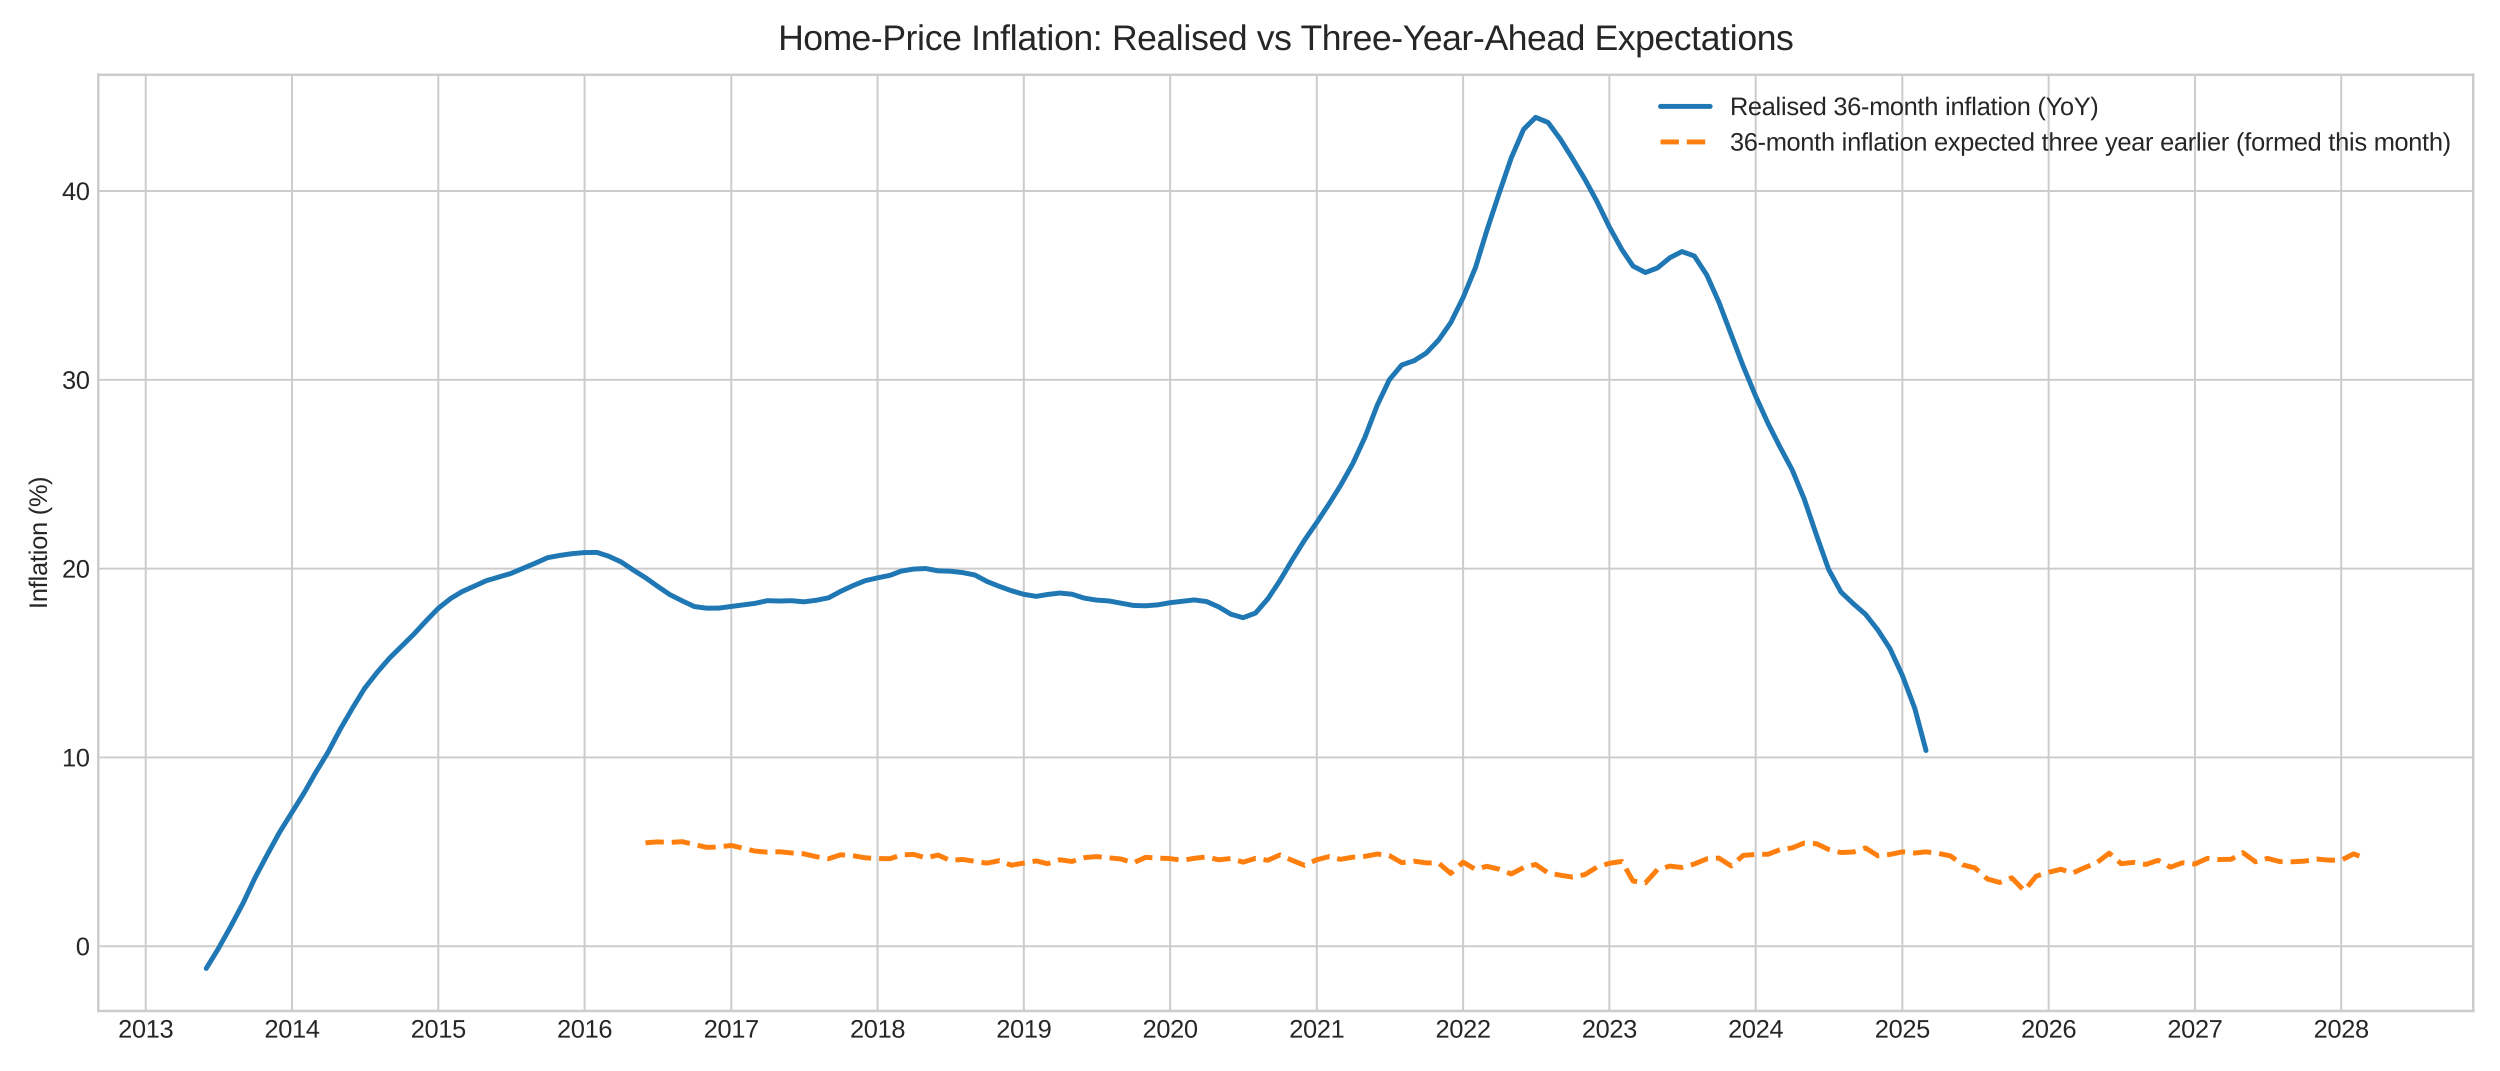 <?xml version="1.0" encoding="utf-8" standalone="no"?>
<!DOCTYPE svg PUBLIC "-//W3C//DTD SVG 1.1//EN"
  "http://www.w3.org/Graphics/SVG/1.1/DTD/svg11.dtd">
<svg xmlns:xlink="http://www.w3.org/1999/xlink" width="1008pt" height="432pt" viewBox="0 0 1008 432" xmlns="http://www.w3.org/2000/svg" version="1.1">
 <defs>
  <style type="text/css">*{stroke-linejoin: round; stroke-linecap: butt}</style>
 </defs>
 <g id="figure_1">
  <g id="patch_1">
   <path d="M 0 432 
L 1008 432 
L 1008 0 
L 0 0 
z
" style="fill: #ffffff"/>
  </g>
  <g id="axes_1">
   <g id="patch_2">
    <path d="M 39.63 407.62 
L 997.2 407.62 
L 997.2 30.16 
L 39.63 30.16 
z
" style="fill: #ffffff"/>
   </g>
   <g id="matplotlib.axis_1">
    <g id="xtick_1">
     <g id="line2d_1">
      <path d="M 58.755 407.62 
L 58.755 30.16 
" clip-path="url(#p946fe6049a)" style="fill: none; stroke: #cccccc; stroke-width: 0.8; stroke-linecap: round"/>
     </g>
     <g id="line2d_2"/>
     <g id="text_1">
      <!-- 2013 -->
      <g style="fill: #262626" transform="translate(47.633 418.367) scale(0.1 -0.1)">
       <defs>
        <path id="LiberationSans-32" d="M 322 0 
L 322 397 
Q 481 763 711 1042 
Q 941 1322 1194 1548 
Q 1447 1775 1695 1969 
Q 1944 2163 2144 2356 
Q 2344 2550 2467 2762 
Q 2591 2975 2591 3244 
Q 2591 3431 2534 3573 
Q 2478 3716 2372 3812 
Q 2266 3909 2117 3957 
Q 1969 4006 1788 4006 
Q 1619 4006 1470 3959 
Q 1322 3913 1206 3819 
Q 1091 3725 1017 3586 
Q 944 3447 922 3263 
L 347 3316 
Q 375 3553 478 3762 
Q 581 3972 762 4130 
Q 944 4288 1198 4378 
Q 1453 4469 1788 4469 
Q 2116 4469 2372 4391 
Q 2628 4313 2804 4159 
Q 2981 4006 3075 3781 
Q 3169 3556 3169 3263 
Q 3169 3041 3089 2841 
Q 3009 2641 2876 2459 
Q 2744 2278 2569 2109 
Q 2394 1941 2203 1780 
Q 2013 1619 1819 1461 
Q 1625 1303 1454 1143 
Q 1284 984 1150 820 
Q 1016 656 941 478 
L 3238 478 
L 3238 0 
L 322 0 
z
" transform="scale(0.016)"/>
        <path id="LiberationSans-30" d="M 3309 2203 
Q 3309 1569 3189 1136 
Q 3069 703 2861 436 
Q 2653 169 2372 53 
Q 2091 -63 1772 -63 
Q 1450 -63 1172 53 
Q 894 169 689 434 
Q 484 700 367 1133 
Q 250 1566 250 2203 
Q 250 2869 367 3305 
Q 484 3741 690 4000 
Q 897 4259 1178 4364 
Q 1459 4469 1791 4469 
Q 2106 4469 2382 4364 
Q 2659 4259 2865 4000 
Q 3072 3741 3190 3305 
Q 3309 2869 3309 2203 
z
M 2738 2203 
Q 2738 2728 2675 3076 
Q 2613 3425 2491 3633 
Q 2369 3841 2192 3927 
Q 2016 4013 1791 4013 
Q 1553 4013 1372 3925 
Q 1191 3838 1067 3630 
Q 944 3422 881 3073 
Q 819 2725 819 2203 
Q 819 1697 883 1350 
Q 947 1003 1070 792 
Q 1194 581 1372 489 
Q 1550 397 1778 397 
Q 2000 397 2178 489 
Q 2356 581 2479 792 
Q 2603 1003 2670 1350 
Q 2738 1697 2738 2203 
z
" transform="scale(0.016)"/>
        <path id="LiberationSans-31" d="M 488 0 
L 488 478 
L 1609 478 
L 1609 3866 
L 616 3156 
L 616 3688 
L 1656 4403 
L 2175 4403 
L 2175 478 
L 3247 478 
L 3247 0 
L 488 0 
z
" transform="scale(0.016)"/>
        <path id="LiberationSans-33" d="M 3278 1216 
Q 3278 913 3179 675 
Q 3081 438 2892 273 
Q 2703 109 2423 23 
Q 2144 -63 1784 -63 
Q 1375 -63 1095 39 
Q 816 141 634 308 
Q 453 475 362 689 
Q 272 903 244 1131 
L 825 1184 
Q 850 1009 917 865 
Q 984 722 1100 619 
Q 1216 516 1384 459 
Q 1553 403 1784 403 
Q 2209 403 2451 612 
Q 2694 822 2694 1234 
Q 2694 1478 2586 1626 
Q 2478 1775 2317 1858 
Q 2156 1941 1967 1969 
Q 1778 1997 1619 1997 
L 1300 1997 
L 1300 2484 
L 1606 2484 
Q 1766 2484 1937 2517 
Q 2109 2550 2251 2636 
Q 2394 2722 2486 2869 
Q 2578 3016 2578 3244 
Q 2578 3597 2370 3801 
Q 2163 4006 1753 4006 
Q 1381 4006 1151 3815 
Q 922 3625 884 3278 
L 319 3322 
Q 353 3613 478 3828 
Q 603 4044 795 4186 
Q 988 4328 1234 4398 
Q 1481 4469 1759 4469 
Q 2128 4469 2393 4376 
Q 2659 4284 2828 4126 
Q 2997 3969 3076 3756 
Q 3156 3544 3156 3303 
Q 3156 3109 3103 2940 
Q 3050 2772 2937 2637 
Q 2825 2503 2651 2406 
Q 2478 2309 2234 2259 
L 2234 2247 
Q 2500 2219 2697 2126 
Q 2894 2034 3022 1896 
Q 3150 1759 3214 1584 
Q 3278 1409 3278 1216 
z
" transform="scale(0.016)"/>
       </defs>
       <use xlink:href="#LiberationSans-32"/>
       <use xlink:href="#LiberationSans-30" transform="translate(55.615 0)"/>
       <use xlink:href="#LiberationSans-31" transform="translate(111.23 0)"/>
       <use xlink:href="#LiberationSans-33" transform="translate(166.846 0)"/>
      </g>
     </g>
    </g>
    <g id="xtick_2">
     <g id="line2d_3">
      <path d="M 117.737 407.62 
L 117.737 30.16 
" clip-path="url(#p946fe6049a)" style="fill: none; stroke: #cccccc; stroke-width: 0.8; stroke-linecap: round"/>
     </g>
     <g id="line2d_4"/>
     <g id="text_2">
      <!-- 2014 -->
      <g style="fill: #262626" transform="translate(106.616 418.367) scale(0.1 -0.1)">
       <defs>
        <path id="LiberationSans-34" d="M 2753 997 
L 2753 0 
L 2222 0 
L 2222 997 
L 147 997 
L 147 1434 
L 2163 4403 
L 2753 4403 
L 2753 1441 
L 3372 1441 
L 3372 997 
L 2753 997 
z
M 2222 3769 
Q 2216 3753 2191 3708 
Q 2166 3663 2134 3606 
Q 2103 3550 2070 3492 
Q 2038 3434 2013 3397 
L 884 1734 
Q 869 1709 839 1668 
Q 809 1628 778 1586 
Q 747 1544 715 1503 
Q 684 1463 666 1441 
L 2222 1441 
L 2222 3769 
z
" transform="scale(0.016)"/>
       </defs>
       <use xlink:href="#LiberationSans-32"/>
       <use xlink:href="#LiberationSans-30" transform="translate(55.615 0)"/>
       <use xlink:href="#LiberationSans-31" transform="translate(111.23 0)"/>
       <use xlink:href="#LiberationSans-34" transform="translate(166.846 0)"/>
      </g>
     </g>
    </g>
    <g id="xtick_3">
     <g id="line2d_5">
      <path d="M 176.72 407.62 
L 176.72 30.16 
" clip-path="url(#p946fe6049a)" style="fill: none; stroke: #cccccc; stroke-width: 0.8; stroke-linecap: round"/>
     </g>
     <g id="line2d_6"/>
     <g id="text_3">
      <!-- 2015 -->
      <g style="fill: #262626" transform="translate(165.598 418.367) scale(0.1 -0.1)">
       <defs>
        <path id="LiberationSans-35" d="M 3291 1434 
Q 3291 1103 3191 828 
Q 3091 553 2894 354 
Q 2697 156 2405 46 
Q 2113 -63 1728 -63 
Q 1381 -63 1123 18 
Q 866 100 687 242 
Q 509 384 404 575 
Q 300 766 256 984 
L 825 1050 
Q 859 925 921 808 
Q 984 691 1092 598 
Q 1200 506 1358 451 
Q 1516 397 1741 397 
Q 1959 397 2137 464 
Q 2316 531 2442 662 
Q 2569 794 2637 984 
Q 2706 1175 2706 1422 
Q 2706 1625 2640 1795 
Q 2575 1966 2453 2089 
Q 2331 2213 2154 2281 
Q 1978 2350 1753 2350 
Q 1613 2350 1494 2325 
Q 1375 2300 1273 2256 
Q 1172 2213 1089 2155 
Q 1006 2097 934 2034 
L 384 2034 
L 531 4403 
L 3034 4403 
L 3034 3925 
L 1044 3925 
L 959 2528 
Q 1109 2644 1334 2726 
Q 1559 2809 1869 2809 
Q 2197 2809 2459 2709 
Q 2722 2609 2906 2426 
Q 3091 2244 3191 1991 
Q 3291 1738 3291 1434 
z
" transform="scale(0.016)"/>
       </defs>
       <use xlink:href="#LiberationSans-32"/>
       <use xlink:href="#LiberationSans-30" transform="translate(55.615 0)"/>
       <use xlink:href="#LiberationSans-31" transform="translate(111.23 0)"/>
       <use xlink:href="#LiberationSans-35" transform="translate(166.846 0)"/>
      </g>
     </g>
    </g>
    <g id="xtick_4">
     <g id="line2d_7">
      <path d="M 235.703 407.62 
L 235.703 30.16 
" clip-path="url(#p946fe6049a)" style="fill: none; stroke: #cccccc; stroke-width: 0.8; stroke-linecap: round"/>
     </g>
     <g id="line2d_8"/>
     <g id="text_4">
      <!-- 2016 -->
      <g style="fill: #262626" transform="translate(224.581 418.367) scale(0.1 -0.1)">
       <defs>
        <path id="LiberationSans-36" d="M 3278 1441 
Q 3278 1109 3186 832 
Q 3094 556 2914 357 
Q 2734 159 2468 48 
Q 2203 -63 1856 -63 
Q 1472 -63 1184 84 
Q 897 231 706 507 
Q 516 784 420 1186 
Q 325 1588 325 2100 
Q 325 2688 433 3131 
Q 541 3575 744 3872 
Q 947 4169 1239 4319 
Q 1531 4469 1900 4469 
Q 2125 4469 2322 4422 
Q 2519 4375 2680 4270 
Q 2841 4166 2962 3994 
Q 3084 3822 3156 3572 
L 2619 3475 
Q 2531 3759 2339 3886 
Q 2147 4013 1894 4013 
Q 1663 4013 1475 3903 
Q 1288 3794 1156 3576 
Q 1025 3359 954 3031 
Q 884 2703 884 2266 
Q 1038 2550 1316 2698 
Q 1594 2847 1953 2847 
Q 2253 2847 2497 2750 
Q 2741 2653 2914 2470 
Q 3088 2288 3183 2027 
Q 3278 1766 3278 1441 
z
M 2706 1416 
Q 2706 1644 2650 1828 
Q 2594 2013 2481 2142 
Q 2369 2272 2203 2342 
Q 2038 2413 1819 2413 
Q 1666 2413 1509 2367 
Q 1353 2322 1226 2220 
Q 1100 2119 1020 1953 
Q 941 1788 941 1550 
Q 941 1306 1003 1095 
Q 1066 884 1183 728 
Q 1300 572 1465 481 
Q 1631 391 1838 391 
Q 2041 391 2202 461 
Q 2363 531 2475 664 
Q 2588 797 2647 987 
Q 2706 1178 2706 1416 
z
" transform="scale(0.016)"/>
       </defs>
       <use xlink:href="#LiberationSans-32"/>
       <use xlink:href="#LiberationSans-30" transform="translate(55.615 0)"/>
       <use xlink:href="#LiberationSans-31" transform="translate(111.23 0)"/>
       <use xlink:href="#LiberationSans-36" transform="translate(166.846 0)"/>
      </g>
     </g>
    </g>
    <g id="xtick_5">
     <g id="line2d_9">
      <path d="M 294.847 407.62 
L 294.847 30.16 
" clip-path="url(#p946fe6049a)" style="fill: none; stroke: #cccccc; stroke-width: 0.8; stroke-linecap: round"/>
     </g>
     <g id="line2d_10"/>
     <g id="text_5">
      <!-- 2017 -->
      <g style="fill: #262626" transform="translate(283.725 418.367) scale(0.1 -0.1)">
       <defs>
        <path id="LiberationSans-37" d="M 3238 3947 
Q 2906 3441 2628 2973 
Q 2350 2506 2150 2032 
Q 1950 1559 1839 1061 
Q 1728 563 1728 0 
L 1141 0 
Q 1141 528 1266 1036 
Q 1391 1544 1603 2033 
Q 1816 2522 2097 2994 
Q 2378 3466 2694 3925 
L 328 3925 
L 328 4403 
L 3238 4403 
L 3238 3947 
z
" transform="scale(0.016)"/>
       </defs>
       <use xlink:href="#LiberationSans-32"/>
       <use xlink:href="#LiberationSans-30" transform="translate(55.615 0)"/>
       <use xlink:href="#LiberationSans-31" transform="translate(111.23 0)"/>
       <use xlink:href="#LiberationSans-37" transform="translate(166.846 0)"/>
      </g>
     </g>
    </g>
    <g id="xtick_6">
     <g id="line2d_11">
      <path d="M 353.829 407.62 
L 353.829 30.16 
" clip-path="url(#p946fe6049a)" style="fill: none; stroke: #cccccc; stroke-width: 0.8; stroke-linecap: round"/>
     </g>
     <g id="line2d_12"/>
     <g id="text_6">
      <!-- 2018 -->
      <g style="fill: #262626" transform="translate(342.707 418.367) scale(0.1 -0.1)">
       <defs>
        <path id="LiberationSans-38" d="M 3281 1228 
Q 3281 947 3192 711 
Q 3103 475 2920 303 
Q 2738 131 2453 34 
Q 2169 -63 1781 -63 
Q 1394 -63 1111 34 
Q 828 131 642 301 
Q 456 472 367 708 
Q 278 944 278 1222 
Q 278 1463 351 1650 
Q 425 1838 548 1973 
Q 672 2109 830 2192 
Q 988 2275 1156 2303 
L 1156 2316 
Q 972 2359 826 2456 
Q 681 2553 582 2689 
Q 484 2825 432 2990 
Q 381 3156 381 3341 
Q 381 3572 470 3776 
Q 559 3981 734 4136 
Q 909 4291 1168 4380 
Q 1428 4469 1769 4469 
Q 2128 4469 2392 4378 
Q 2656 4288 2829 4133 
Q 3003 3978 3087 3772 
Q 3172 3566 3172 3334 
Q 3172 3153 3120 2987 
Q 3069 2822 2970 2686 
Q 2872 2550 2726 2454 
Q 2581 2359 2391 2322 
L 2391 2309 
Q 2581 2278 2743 2195 
Q 2906 2113 3025 1977 
Q 3144 1841 3212 1653 
Q 3281 1466 3281 1228 
z
M 2588 3303 
Q 2588 3469 2545 3606 
Q 2503 3744 2406 3842 
Q 2309 3941 2153 3995 
Q 1997 4050 1769 4050 
Q 1547 4050 1394 3995 
Q 1241 3941 1142 3842 
Q 1044 3744 1000 3606 
Q 956 3469 956 3303 
Q 956 3172 990 3034 
Q 1025 2897 1115 2784 
Q 1206 2672 1365 2600 
Q 1525 2528 1775 2528 
Q 2041 2528 2202 2600 
Q 2363 2672 2448 2784 
Q 2534 2897 2561 3034 
Q 2588 3172 2588 3303 
z
M 2697 1281 
Q 2697 1441 2653 1589 
Q 2609 1738 2503 1852 
Q 2397 1966 2217 2036 
Q 2038 2106 1769 2106 
Q 1522 2106 1348 2036 
Q 1175 1966 1067 1850 
Q 959 1734 909 1582 
Q 859 1431 859 1269 
Q 859 1066 909 898 
Q 959 731 1068 611 
Q 1178 491 1356 425 
Q 1534 359 1788 359 
Q 2044 359 2219 425 
Q 2394 491 2500 611 
Q 2606 731 2651 901 
Q 2697 1072 2697 1281 
z
" transform="scale(0.016)"/>
       </defs>
       <use xlink:href="#LiberationSans-32"/>
       <use xlink:href="#LiberationSans-30" transform="translate(55.615 0)"/>
       <use xlink:href="#LiberationSans-31" transform="translate(111.23 0)"/>
       <use xlink:href="#LiberationSans-38" transform="translate(166.846 0)"/>
      </g>
     </g>
    </g>
    <g id="xtick_7">
     <g id="line2d_13">
      <path d="M 412.812 407.62 
L 412.812 30.16 
" clip-path="url(#p946fe6049a)" style="fill: none; stroke: #cccccc; stroke-width: 0.8; stroke-linecap: round"/>
     </g>
     <g id="line2d_14"/>
     <g id="text_7">
      <!-- 2019 -->
      <g style="fill: #262626" transform="translate(401.69 418.367) scale(0.1 -0.1)">
       <defs>
        <path id="LiberationSans-39" d="M 3256 2291 
Q 3256 1703 3145 1261 
Q 3034 819 2828 525 
Q 2622 231 2326 84 
Q 2031 -63 1663 -63 
Q 1409 -63 1206 -11 
Q 1003 41 843 150 
Q 684 259 571 434 
Q 459 609 391 856 
L 928 941 
Q 1016 656 1202 523 
Q 1388 391 1672 391 
Q 1900 391 2089 498 
Q 2278 606 2411 822 
Q 2544 1038 2619 1363 
Q 2694 1688 2700 2125 
Q 2634 1978 2520 1862 
Q 2406 1747 2261 1667 
Q 2116 1588 1947 1545 
Q 1778 1503 1606 1503 
Q 1306 1503 1064 1611 
Q 822 1719 653 1912 
Q 484 2106 392 2379 
Q 300 2653 300 2988 
Q 300 3328 398 3603 
Q 497 3878 684 4070 
Q 872 4263 1145 4366 
Q 1419 4469 1766 4469 
Q 2500 4469 2878 3925 
Q 3256 3381 3256 2291 
z
M 2644 2834 
Q 2644 3078 2586 3293 
Q 2528 3509 2414 3668 
Q 2300 3828 2133 3920 
Q 1966 4013 1747 4013 
Q 1544 4013 1381 3941 
Q 1219 3869 1106 3736 
Q 994 3603 933 3412 
Q 872 3222 872 2988 
Q 872 2766 926 2575 
Q 981 2384 1090 2245 
Q 1200 2106 1362 2026 
Q 1525 1947 1741 1947 
Q 1897 1947 2058 2000 
Q 2219 2053 2348 2162 
Q 2478 2272 2561 2439 
Q 2644 2606 2644 2834 
z
" transform="scale(0.016)"/>
       </defs>
       <use xlink:href="#LiberationSans-32"/>
       <use xlink:href="#LiberationSans-30" transform="translate(55.615 0)"/>
       <use xlink:href="#LiberationSans-31" transform="translate(111.23 0)"/>
       <use xlink:href="#LiberationSans-39" transform="translate(166.846 0)"/>
      </g>
     </g>
    </g>
    <g id="xtick_8">
     <g id="line2d_15">
      <path d="M 471.795 407.62 
L 471.795 30.16 
" clip-path="url(#p946fe6049a)" style="fill: none; stroke: #cccccc; stroke-width: 0.8; stroke-linecap: round"/>
     </g>
     <g id="line2d_16"/>
     <g id="text_8">
      <!-- 2020 -->
      <g style="fill: #262626" transform="translate(460.673 418.367) scale(0.1 -0.1)">
       <use xlink:href="#LiberationSans-32"/>
       <use xlink:href="#LiberationSans-30" transform="translate(55.615 0)"/>
       <use xlink:href="#LiberationSans-32" transform="translate(111.23 0)"/>
       <use xlink:href="#LiberationSans-30" transform="translate(166.846 0)"/>
      </g>
     </g>
    </g>
    <g id="xtick_9">
     <g id="line2d_17">
      <path d="M 530.939 407.62 
L 530.939 30.16 
" clip-path="url(#p946fe6049a)" style="fill: none; stroke: #cccccc; stroke-width: 0.8; stroke-linecap: round"/>
     </g>
     <g id="line2d_18"/>
     <g id="text_9">
      <!-- 2021 -->
      <g style="fill: #262626" transform="translate(519.817 418.367) scale(0.1 -0.1)">
       <use xlink:href="#LiberationSans-32"/>
       <use xlink:href="#LiberationSans-30" transform="translate(55.615 0)"/>
       <use xlink:href="#LiberationSans-32" transform="translate(111.23 0)"/>
       <use xlink:href="#LiberationSans-31" transform="translate(166.846 0)"/>
      </g>
     </g>
    </g>
    <g id="xtick_10">
     <g id="line2d_19">
      <path d="M 589.921 407.62 
L 589.921 30.16 
" clip-path="url(#p946fe6049a)" style="fill: none; stroke: #cccccc; stroke-width: 0.8; stroke-linecap: round"/>
     </g>
     <g id="line2d_20"/>
     <g id="text_10">
      <!-- 2022 -->
      <g style="fill: #262626" transform="translate(578.799 418.367) scale(0.1 -0.1)">
       <use xlink:href="#LiberationSans-32"/>
       <use xlink:href="#LiberationSans-30" transform="translate(55.615 0)"/>
       <use xlink:href="#LiberationSans-32" transform="translate(111.23 0)"/>
       <use xlink:href="#LiberationSans-32" transform="translate(166.846 0)"/>
      </g>
     </g>
    </g>
    <g id="xtick_11">
     <g id="line2d_21">
      <path d="M 648.904 407.62 
L 648.904 30.16 
" clip-path="url(#p946fe6049a)" style="fill: none; stroke: #cccccc; stroke-width: 0.8; stroke-linecap: round"/>
     </g>
     <g id="line2d_22"/>
     <g id="text_11">
      <!-- 2023 -->
      <g style="fill: #262626" transform="translate(637.782 418.367) scale(0.1 -0.1)">
       <use xlink:href="#LiberationSans-32"/>
       <use xlink:href="#LiberationSans-30" transform="translate(55.615 0)"/>
       <use xlink:href="#LiberationSans-32" transform="translate(111.23 0)"/>
       <use xlink:href="#LiberationSans-33" transform="translate(166.846 0)"/>
      </g>
     </g>
    </g>
    <g id="xtick_12">
     <g id="line2d_23">
      <path d="M 707.886 407.62 
L 707.886 30.16 
" clip-path="url(#p946fe6049a)" style="fill: none; stroke: #cccccc; stroke-width: 0.8; stroke-linecap: round"/>
     </g>
     <g id="line2d_24"/>
     <g id="text_12">
      <!-- 2024 -->
      <g style="fill: #262626" transform="translate(696.765 418.367) scale(0.1 -0.1)">
       <use xlink:href="#LiberationSans-32"/>
       <use xlink:href="#LiberationSans-30" transform="translate(55.615 0)"/>
       <use xlink:href="#LiberationSans-32" transform="translate(111.23 0)"/>
       <use xlink:href="#LiberationSans-34" transform="translate(166.846 0)"/>
      </g>
     </g>
    </g>
    <g id="xtick_13">
     <g id="line2d_25">
      <path d="M 767.031 407.62 
L 767.031 30.16 
" clip-path="url(#p946fe6049a)" style="fill: none; stroke: #cccccc; stroke-width: 0.8; stroke-linecap: round"/>
     </g>
     <g id="line2d_26"/>
     <g id="text_13">
      <!-- 2025 -->
      <g style="fill: #262626" transform="translate(755.909 418.367) scale(0.1 -0.1)">
       <use xlink:href="#LiberationSans-32"/>
       <use xlink:href="#LiberationSans-30" transform="translate(55.615 0)"/>
       <use xlink:href="#LiberationSans-32" transform="translate(111.23 0)"/>
       <use xlink:href="#LiberationSans-35" transform="translate(166.846 0)"/>
      </g>
     </g>
    </g>
    <g id="xtick_14">
     <g id="line2d_27">
      <path d="M 826.013 407.62 
L 826.013 30.16 
" clip-path="url(#p946fe6049a)" style="fill: none; stroke: #cccccc; stroke-width: 0.8; stroke-linecap: round"/>
     </g>
     <g id="line2d_28"/>
     <g id="text_14">
      <!-- 2026 -->
      <g style="fill: #262626" transform="translate(814.891 418.367) scale(0.1 -0.1)">
       <use xlink:href="#LiberationSans-32"/>
       <use xlink:href="#LiberationSans-30" transform="translate(55.615 0)"/>
       <use xlink:href="#LiberationSans-32" transform="translate(111.23 0)"/>
       <use xlink:href="#LiberationSans-36" transform="translate(166.846 0)"/>
      </g>
     </g>
    </g>
    <g id="xtick_15">
     <g id="line2d_29">
      <path d="M 884.996 407.62 
L 884.996 30.16 
" clip-path="url(#p946fe6049a)" style="fill: none; stroke: #cccccc; stroke-width: 0.8; stroke-linecap: round"/>
     </g>
     <g id="line2d_30"/>
     <g id="text_15">
      <!-- 2027 -->
      <g style="fill: #262626" transform="translate(873.874 418.367) scale(0.1 -0.1)">
       <use xlink:href="#LiberationSans-32"/>
       <use xlink:href="#LiberationSans-30" transform="translate(55.615 0)"/>
       <use xlink:href="#LiberationSans-32" transform="translate(111.23 0)"/>
       <use xlink:href="#LiberationSans-37" transform="translate(166.846 0)"/>
      </g>
     </g>
    </g>
    <g id="xtick_16">
     <g id="line2d_31">
      <path d="M 943.978 407.62 
L 943.978 30.16 
" clip-path="url(#p946fe6049a)" style="fill: none; stroke: #cccccc; stroke-width: 0.8; stroke-linecap: round"/>
     </g>
     <g id="line2d_32"/>
     <g id="text_16">
      <!-- 2028 -->
      <g style="fill: #262626" transform="translate(932.856 418.367) scale(0.1 -0.1)">
       <use xlink:href="#LiberationSans-32"/>
       <use xlink:href="#LiberationSans-30" transform="translate(55.615 0)"/>
       <use xlink:href="#LiberationSans-32" transform="translate(111.23 0)"/>
       <use xlink:href="#LiberationSans-38" transform="translate(166.846 0)"/>
      </g>
     </g>
    </g>
   </g>
   <g id="matplotlib.axis_2">
    <g id="ytick_1">
     <g id="line2d_33">
      <path d="M 39.63 381.521 
L 997.2 381.521 
" clip-path="url(#p946fe6049a)" style="fill: none; stroke: #cccccc; stroke-width: 0.8; stroke-linecap: round"/>
     </g>
     <g id="line2d_34"/>
     <g id="text_17">
      <!-- 0 -->
      <g style="fill: #262626" transform="translate(30.569 385.145) scale(0.1 -0.1)">
       <use xlink:href="#LiberationSans-30"/>
      </g>
     </g>
    </g>
    <g id="ytick_2">
     <g id="line2d_35">
      <path d="M 39.63 305.396 
L 997.2 305.396 
" clip-path="url(#p946fe6049a)" style="fill: none; stroke: #cccccc; stroke-width: 0.8; stroke-linecap: round"/>
     </g>
     <g id="line2d_36"/>
     <g id="text_18">
      <!-- 10 -->
      <g style="fill: #262626" transform="translate(25.008 309.02) scale(0.1 -0.1)">
       <use xlink:href="#LiberationSans-31"/>
       <use xlink:href="#LiberationSans-30" transform="translate(55.615 0)"/>
      </g>
     </g>
    </g>
    <g id="ytick_3">
     <g id="line2d_37">
      <path d="M 39.63 229.271 
L 997.2 229.271 
" clip-path="url(#p946fe6049a)" style="fill: none; stroke: #cccccc; stroke-width: 0.8; stroke-linecap: round"/>
     </g>
     <g id="line2d_38"/>
     <g id="text_19">
      <!-- 20 -->
      <g style="fill: #262626" transform="translate(25.008 232.895) scale(0.1 -0.1)">
       <use xlink:href="#LiberationSans-32"/>
       <use xlink:href="#LiberationSans-30" transform="translate(55.615 0)"/>
      </g>
     </g>
    </g>
    <g id="ytick_4">
     <g id="line2d_39">
      <path d="M 39.63 153.146 
L 997.2 153.146 
" clip-path="url(#p946fe6049a)" style="fill: none; stroke: #cccccc; stroke-width: 0.8; stroke-linecap: round"/>
     </g>
     <g id="line2d_40"/>
     <g id="text_20">
      <!-- 30 -->
      <g style="fill: #262626" transform="translate(25.008 156.77) scale(0.1 -0.1)">
       <use xlink:href="#LiberationSans-33"/>
       <use xlink:href="#LiberationSans-30" transform="translate(55.615 0)"/>
      </g>
     </g>
    </g>
    <g id="ytick_5">
     <g id="line2d_41">
      <path d="M 39.63 77.021 
L 997.2 77.021 
" clip-path="url(#p946fe6049a)" style="fill: none; stroke: #cccccc; stroke-width: 0.8; stroke-linecap: round"/>
     </g>
     <g id="line2d_42"/>
     <g id="text_21">
      <!-- 40 -->
      <g style="fill: #262626" transform="translate(25.008 80.645) scale(0.1 -0.1)">
       <use xlink:href="#LiberationSans-34"/>
       <use xlink:href="#LiberationSans-30" transform="translate(55.615 0)"/>
      </g>
     </g>
    </g>
    <g id="text_22">
     <!-- Inflation (%) -->
     <g style="fill: #262626" transform="translate(18.933 245.566) rotate(-90) scale(0.1 -0.1)">
      <defs>
       <path id="LiberationSans-49" d="M 591 0 
L 591 4403 
L 1188 4403 
L 1188 0 
L 591 0 
z
" transform="scale(0.016)"/>
       <path id="LiberationSans-6e" d="M 2578 0 
L 2578 2144 
Q 2578 2391 2542 2556 
Q 2506 2722 2425 2823 
Q 2344 2925 2211 2967 
Q 2078 3009 1881 3009 
Q 1681 3009 1520 2939 
Q 1359 2869 1245 2736 
Q 1131 2603 1068 2408 
Q 1006 2213 1006 1959 
L 1006 0 
L 444 0 
L 444 2659 
Q 444 2766 442 2883 
Q 441 3000 437 3104 
Q 434 3209 431 3284 
Q 428 3359 425 3381 
L 956 3381 
Q 959 3366 962 3297 
Q 966 3228 970 3139 
Q 975 3050 978 2958 
Q 981 2866 981 2803 
L 991 2803 
Q 1072 2950 1169 3069 
Q 1266 3188 1394 3270 
Q 1522 3353 1687 3398 
Q 1853 3444 2072 3444 
Q 2353 3444 2556 3375 
Q 2759 3306 2890 3162 
Q 3022 3019 3083 2792 
Q 3144 2566 3144 2253 
L 3144 0 
L 2578 0 
z
" transform="scale(0.016)"/>
       <path id="LiberationSans-66" d="M 1128 2972 
L 1128 0 
L 566 0 
L 566 2972 
L 91 2972 
L 91 3381 
L 566 3381 
L 566 3763 
Q 566 3947 600 4105 
Q 634 4263 726 4380 
Q 819 4497 978 4564 
Q 1138 4631 1391 4631 
Q 1491 4631 1598 4622 
Q 1706 4613 1788 4594 
L 1788 4166 
Q 1734 4175 1664 4183 
Q 1594 4191 1538 4191 
Q 1413 4191 1333 4156 
Q 1253 4122 1208 4058 
Q 1163 3994 1145 3900 
Q 1128 3806 1128 3684 
L 1128 3381 
L 1788 3381 
L 1788 2972 
L 1128 2972 
z
" transform="scale(0.016)"/>
       <path id="LiberationSans-6c" d="M 431 0 
L 431 4638 
L 994 4638 
L 994 0 
L 431 0 
z
" transform="scale(0.016)"/>
       <path id="LiberationSans-61" d="M 1294 -63 
Q 784 -63 528 206 
Q 272 475 272 944 
Q 272 1278 398 1492 
Q 525 1706 729 1828 
Q 934 1950 1196 1997 
Q 1459 2044 1731 2050 
L 2491 2063 
L 2491 2247 
Q 2491 2456 2447 2603 
Q 2403 2750 2312 2840 
Q 2222 2931 2086 2973 
Q 1950 3016 1766 3016 
Q 1603 3016 1472 2992 
Q 1341 2969 1244 2908 
Q 1147 2847 1087 2742 
Q 1028 2638 1009 2478 
L 422 2531 
Q 453 2731 540 2898 
Q 628 3066 789 3187 
Q 950 3309 1192 3376 
Q 1434 3444 1778 3444 
Q 2416 3444 2737 3151 
Q 3059 2859 3059 2306 
L 3059 850 
Q 3059 600 3125 473 
Q 3191 347 3375 347 
Q 3422 347 3469 353 
Q 3516 359 3559 369 
L 3559 19 
Q 3453 -6 3348 -18 
Q 3244 -31 3125 -31 
Q 2966 -31 2852 11 
Q 2738 53 2666 139 
Q 2594 225 2556 351 
Q 2519 478 2509 647 
L 2491 647 
Q 2400 484 2292 353 
Q 2184 222 2040 130 
Q 1897 38 1714 -12 
Q 1531 -63 1294 -63 
z
M 1422 359 
Q 1691 359 1892 457 
Q 2094 556 2226 709 
Q 2359 863 2425 1044 
Q 2491 1225 2491 1391 
L 2491 1669 
L 1875 1656 
Q 1669 1653 1483 1626 
Q 1297 1600 1156 1522 
Q 1016 1444 933 1303 
Q 850 1163 850 934 
Q 850 659 998 509 
Q 1147 359 1422 359 
z
" transform="scale(0.016)"/>
       <path id="LiberationSans-74" d="M 1731 25 
Q 1603 -9 1470 -29 
Q 1338 -50 1163 -50 
Q 488 -50 488 716 
L 488 2972 
L 97 2972 
L 97 3381 
L 509 3381 
L 675 4138 
L 1050 4138 
L 1050 3381 
L 1675 3381 
L 1675 2972 
L 1050 2972 
L 1050 838 
Q 1050 594 1129 495 
Q 1209 397 1406 397 
Q 1488 397 1564 409 
Q 1641 422 1731 441 
L 1731 25 
z
" transform="scale(0.016)"/>
       <path id="LiberationSans-69" d="M 428 4100 
L 428 4638 
L 991 4638 
L 991 4100 
L 428 4100 
z
M 428 0 
L 428 3381 
L 991 3381 
L 991 0 
L 428 0 
z
" transform="scale(0.016)"/>
       <path id="LiberationSans-6f" d="M 3291 1694 
Q 3291 806 2900 371 
Q 2509 -63 1766 -63 
Q 1413 -63 1134 43 
Q 856 150 664 369 
Q 472 588 370 917 
Q 269 1247 269 1694 
Q 269 3444 1784 3444 
Q 2178 3444 2464 3334 
Q 2750 3225 2933 3006 
Q 3116 2788 3203 2459 
Q 3291 2131 3291 1694 
z
M 2700 1694 
Q 2700 2088 2639 2344 
Q 2578 2600 2461 2753 
Q 2344 2906 2175 2967 
Q 2006 3028 1794 3028 
Q 1578 3028 1404 2964 
Q 1231 2900 1109 2745 
Q 988 2591 923 2334 
Q 859 2078 859 1694 
Q 859 1300 928 1042 
Q 997 784 1117 631 
Q 1238 478 1402 415 
Q 1566 353 1759 353 
Q 1975 353 2150 414 
Q 2325 475 2447 628 
Q 2569 781 2634 1040 
Q 2700 1300 2700 1694 
z
" transform="scale(0.016)"/>
       <path id="LiberationSans-20" transform="scale(0.016)"/>
       <path id="LiberationSans-28" d="M 397 1663 
Q 397 2097 462 2494 
Q 528 2891 668 3256 
Q 809 3622 1028 3965 
Q 1247 4309 1550 4638 
L 2094 4638 
Q 1800 4309 1586 3964 
Q 1372 3619 1234 3251 
Q 1097 2884 1030 2487 
Q 963 2091 963 1656 
Q 963 1222 1030 825 
Q 1097 428 1234 59 
Q 1372 -309 1586 -653 
Q 1800 -997 2094 -1325 
L 1550 -1325 
Q 1247 -997 1028 -653 
Q 809 -309 668 56 
Q 528 422 462 817 
Q 397 1213 397 1650 
L 397 1663 
z
" transform="scale(0.016)"/>
       <path id="LiberationSans-25" d="M 5463 1356 
Q 5463 966 5383 698 
Q 5303 431 5167 267 
Q 5031 103 4850 32 
Q 4669 -38 4463 -38 
Q 4256 -38 4076 32 
Q 3897 103 3764 265 
Q 3631 428 3554 695 
Q 3478 963 3478 1356 
Q 3478 1772 3553 2044 
Q 3628 2316 3762 2477 
Q 3897 2638 4080 2702 
Q 4263 2766 4475 2766 
Q 4681 2766 4861 2702 
Q 5041 2638 5173 2477 
Q 5306 2316 5384 2044 
Q 5463 1772 5463 1356 
z
M 1647 0 
L 1163 0 
L 4044 4403 
L 4534 4403 
L 1647 0 
z
M 1231 4441 
Q 1431 4441 1609 4377 
Q 1788 4313 1922 4153 
Q 2056 3994 2132 3725 
Q 2209 3456 2209 3047 
Q 2209 2653 2131 2384 
Q 2053 2116 1920 1948 
Q 1788 1781 1606 1709 
Q 1425 1638 1219 1638 
Q 1009 1638 828 1709 
Q 647 1781 514 1947 
Q 381 2113 304 2381 
Q 228 2650 228 3047 
Q 228 3456 304 3725 
Q 381 3994 515 4153 
Q 650 4313 834 4377 
Q 1019 4441 1231 4441 
z
M 5000 1356 
Q 5000 1666 4965 1870 
Q 4931 2075 4864 2197 
Q 4797 2319 4698 2369 
Q 4600 2419 4475 2419 
Q 4344 2419 4244 2367 
Q 4144 2316 4075 2194 
Q 4006 2072 3972 1867 
Q 3938 1663 3938 1356 
Q 3938 1059 3973 859 
Q 4009 659 4076 536 
Q 4144 413 4242 359 
Q 4341 306 4469 306 
Q 4591 306 4689 359 
Q 4788 413 4856 536 
Q 4925 659 4962 859 
Q 5000 1059 5000 1356 
z
M 1750 3047 
Q 1750 3353 1715 3556 
Q 1681 3759 1615 3881 
Q 1550 4003 1453 4053 
Q 1356 4103 1231 4103 
Q 1097 4103 995 4051 
Q 894 4000 825 3878 
Q 756 3756 722 3553 
Q 688 3350 688 3047 
Q 688 2750 723 2547 
Q 759 2344 826 2220 
Q 894 2097 994 2044 
Q 1094 1991 1225 1991 
Q 1344 1991 1441 2044 
Q 1538 2097 1606 2220 
Q 1675 2344 1712 2547 
Q 1750 2750 1750 3047 
z
" transform="scale(0.016)"/>
       <path id="LiberationSans-29" d="M 1734 1650 
Q 1734 1213 1668 817 
Q 1603 422 1462 56 
Q 1322 -309 1103 -653 
Q 884 -997 581 -1325 
L 38 -1325 
Q 331 -997 545 -653 
Q 759 -309 896 59 
Q 1034 428 1101 825 
Q 1169 1222 1169 1656 
Q 1169 2091 1101 2487 
Q 1034 2884 896 3251 
Q 759 3619 545 3964 
Q 331 4309 38 4638 
L 581 4638 
Q 884 4309 1103 3965 
Q 1322 3622 1462 3256 
Q 1603 2891 1668 2494 
Q 1734 2097 1734 1663 
L 1734 1650 
z
" transform="scale(0.016)"/>
      </defs>
      <use xlink:href="#LiberationSans-49"/>
      <use xlink:href="#LiberationSans-6e" transform="translate(27.783 0)"/>
      <use xlink:href="#LiberationSans-66" transform="translate(83.398 0)"/>
      <use xlink:href="#LiberationSans-6c" transform="translate(111.182 0)"/>
      <use xlink:href="#LiberationSans-61" transform="translate(133.398 0)"/>
      <use xlink:href="#LiberationSans-74" transform="translate(189.014 0)"/>
      <use xlink:href="#LiberationSans-69" transform="translate(216.797 0)"/>
      <use xlink:href="#LiberationSans-6f" transform="translate(239.014 0)"/>
      <use xlink:href="#LiberationSans-6e" transform="translate(294.629 0)"/>
      <use xlink:href="#LiberationSans-20" transform="translate(350.244 0)"/>
      <use xlink:href="#LiberationSans-28" transform="translate(378.027 0)"/>
      <use xlink:href="#LiberationSans-25" transform="translate(411.328 0)"/>
      <use xlink:href="#LiberationSans-29" transform="translate(500.244 0)"/>
     </g>
    </g>
   </g>
   <g id="line2d_43">
    <path d="M 83.156 390.463 
L 88.004 382.548 
L 93.013 373.57 
L 98.023 364.112 
L 102.871 353.841 
L 107.88 344.39 
L 112.728 335.559 
L 122.747 319.466 
L 127.272 311.496 
L 132.281 303.248 
L 137.129 294.106 
L 142.138 285.493 
L 146.986 277.578 
L 151.996 271.181 
L 157.005 265.403 
L 166.863 255.685 
L 171.711 250.439 
L 176.72 245.267 
L 181.73 241.295 
L 186.254 238.567 
L 196.112 234.123 
L 205.969 231.227 
L 215.988 227.001 
L 220.836 224.837 
L 225.845 223.926 
L 230.693 223.236 
L 235.703 222.796 
L 240.712 222.745 
L 245.398 224.259 
L 250.408 226.559 
L 255.256 229.786 
L 260.265 232.939 
L 265.113 236.371 
L 270.123 239.779 
L 275.132 242.3 
L 279.98 244.566 
L 284.989 245.221 
L 289.837 245.183 
L 304.381 243.284 
L 309.39 242.194 
L 314.238 242.328 
L 319.248 242.203 
L 324.096 242.661 
L 329.105 242.023 
L 334.115 241.026 
L 338.963 238.428 
L 343.972 236.1 
L 348.82 234.141 
L 353.829 232.99 
L 358.839 231.979 
L 363.364 230.271 
L 368.373 229.45 
L 373.221 229.227 
L 378.23 230.172 
L 383.078 230.307 
L 388.088 230.851 
L 393.097 231.847 
L 397.945 234.445 
L 402.955 236.437 
L 407.802 238.181 
L 412.812 239.638 
L 417.821 240.452 
L 422.346 239.698 
L 427.356 239.116 
L 432.203 239.586 
L 437.213 241.174 
L 442.061 241.953 
L 447.07 242.295 
L 456.928 244.113 
L 461.937 244.255 
L 466.785 243.881 
L 471.795 243.003 
L 481.49 241.891 
L 486.5 242.547 
L 491.348 244.684 
L 496.357 247.666 
L 501.205 249.06 
L 506.214 247.195 
L 511.224 241.413 
L 516.072 234.093 
L 521.081 225.658 
L 525.929 217.885 
L 530.939 210.638 
L 535.948 203.045 
L 540.473 195.781 
L 545.482 186.86 
L 550.33 176.336 
L 555.34 163.296 
L 560.188 153.105 
L 565.197 147.143 
L 570.207 145.416 
L 575.054 142.355 
L 580.064 137.093 
L 584.912 130.117 
L 589.921 119.998 
L 594.931 107.831 
L 599.455 93.075 
L 604.465 77.898 
L 609.313 63.735 
L 614.322 52.125 
L 619.17 47.317 
L 624.18 49.372 
L 629.189 56.205 
L 634.037 63.945 
L 639.046 72.329 
L 643.894 81.251 
L 648.904 91.546 
L 653.913 100.582 
L 658.438 107.289 
L 663.447 109.872 
L 668.295 108.032 
L 673.305 103.907 
L 678.153 101.423 
L 683.162 103.224 
L 688.172 110.89 
L 693.02 121.73 
L 702.877 147.69 
L 707.886 159.739 
L 712.896 170.767 
L 717.582 180.031 
L 722.592 189.421 
L 727.44 201.157 
L 732.449 215.889 
L 737.297 229.592 
L 742.306 238.732 
L 747.316 243.462 
L 752.164 247.673 
L 757.173 254.049 
L 762.021 261.486 
L 767.031 272.335 
L 772.04 285.632 
L 776.565 302.601 
L 776.565 302.601 
" clip-path="url(#p946fe6049a)" style="fill: none; stroke: #1f77b4; stroke-width: 2; stroke-linecap: round"/>
   </g>
   <g id="line2d_44">
    <path d="M 260.265 339.809 
L 265.113 339.447 
L 270.123 339.665 
L 275.132 339.361 
L 279.98 340.546 
L 284.989 341.656 
L 289.837 341.519 
L 294.847 340.867 
L 304.381 343.155 
L 309.39 343.584 
L 314.238 343.424 
L 319.248 343.924 
L 324.096 344.254 
L 329.105 345.415 
L 334.115 346.234 
L 338.963 344.641 
L 343.972 345.021 
L 348.82 345.868 
L 353.829 346.179 
L 358.839 346.226 
L 363.364 344.73 
L 368.373 344.482 
L 373.221 345.884 
L 378.23 344.762 
L 383.078 346.936 
L 388.088 346.524 
L 397.945 348.024 
L 402.955 347.016 
L 407.802 348.851 
L 417.821 347.121 
L 422.346 348.242 
L 427.356 346.665 
L 432.203 347.341 
L 437.213 345.797 
L 442.061 345.383 
L 452.08 346.366 
L 456.928 347.917 
L 461.937 345.667 
L 466.785 345.987 
L 471.795 346.186 
L 476.804 346.881 
L 481.49 346.07 
L 486.5 345.497 
L 491.348 346.676 
L 496.357 346.143 
L 501.205 347.613 
L 506.214 346.092 
L 511.224 346.866 
L 516.072 344.688 
L 521.081 346.922 
L 525.929 348.901 
L 530.939 346.645 
L 535.948 345.373 
L 540.473 346.487 
L 545.482 345.617 
L 550.33 345.284 
L 555.34 344.341 
L 560.188 344.994 
L 565.197 347.822 
L 570.207 347.229 
L 575.054 347.909 
L 580.064 347.964 
L 584.912 352.157 
L 589.921 347.627 
L 594.931 350.511 
L 599.455 349.29 
L 604.465 350.456 
L 609.313 352.376 
L 614.322 349.78 
L 619.17 348.546 
L 624.18 351.958 
L 629.189 352.889 
L 634.037 353.639 
L 639.046 352.621 
L 643.894 349.61 
L 648.904 348.078 
L 653.913 347.324 
L 658.438 355.231 
L 663.447 355.945 
L 668.295 350.586 
L 673.305 349.212 
L 678.153 349.772 
L 683.162 348.357 
L 688.172 346.303 
L 693.02 345.976 
L 698.029 349.15 
L 702.877 344.905 
L 707.886 344.496 
L 712.896 344.423 
L 717.582 342.638 
L 722.592 341.873 
L 727.44 339.911 
L 732.449 340.193 
L 737.297 342.495 
L 742.306 343.75 
L 747.316 343.512 
L 752.164 341.892 
L 757.173 345.049 
L 762.021 344.529 
L 767.031 343.466 
L 772.04 343.939 
L 776.565 343.468 
L 781.574 344.094 
L 786.422 345.103 
L 791.432 348.711 
L 796.279 349.928 
L 801.289 354.403 
L 806.298 355.806 
L 811.146 353.932 
L 816.156 359.14 
L 821.004 353.247 
L 826.013 351.682 
L 831.023 350.482 
L 835.547 352.106 
L 840.557 349.81 
L 845.405 347.875 
L 850.414 343.992 
L 855.262 348.238 
L 860.272 347.714 
L 865.281 348.528 
L 870.129 346.89 
L 875.138 349.631 
L 879.986 347.878 
L 884.996 348.378 
L 890.005 346.076 
L 894.53 346.561 
L 899.539 346.471 
L 904.387 343.817 
L 909.397 347.473 
L 914.245 346.105 
L 919.254 347.392 
L 924.264 347.462 
L 929.111 347.216 
L 934.121 346.368 
L 938.969 346.813 
L 943.978 346.851 
L 948.988 344.294 
L 953.674 346.119 
L 953.674 346.119 
" clip-path="url(#p946fe6049a)" style="fill: none; stroke-dasharray: 7.4,3.2; stroke-dashoffset: 0; stroke: #ff7f0e; stroke-width: 2"/>
   </g>
   <g id="patch_3">
    <path d="M 39.63 407.62 
L 39.63 30.16 
" style="fill: none; stroke: #cccccc; stroke-linejoin: miter; stroke-linecap: square"/>
   </g>
   <g id="patch_4">
    <path d="M 997.2 407.62 
L 997.2 30.16 
" style="fill: none; stroke: #cccccc; stroke-linejoin: miter; stroke-linecap: square"/>
   </g>
   <g id="patch_5">
    <path d="M 39.63 407.62 
L 997.2 407.62 
" style="fill: none; stroke: #cccccc; stroke-linejoin: miter; stroke-linecap: square"/>
   </g>
   <g id="patch_6">
    <path d="M 39.63 30.16 
L 997.2 30.16 
" style="fill: none; stroke: #cccccc; stroke-linejoin: miter; stroke-linecap: square"/>
   </g>
   <g id="text_23">
    <!-- Home‑Price Inflation: Realised vs Three‑Year‑Ahead Expectations -->
    <g style="fill: #262626" transform="translate(313.758 20.16) scale(0.14 -0.14)">
     <defs>
      <path id="LiberationSans-48" d="M 3503 0 
L 3503 2041 
L 1122 2041 
L 1122 0 
L 525 0 
L 525 4403 
L 1122 4403 
L 1122 2541 
L 3503 2541 
L 3503 4403 
L 4100 4403 
L 4100 0 
L 3503 0 
z
" transform="scale(0.016)"/>
      <path id="LiberationSans-6d" d="M 2400 0 
L 2400 2144 
Q 2400 2391 2369 2556 
Q 2338 2722 2264 2823 
Q 2191 2925 2072 2967 
Q 1953 3009 1781 3009 
Q 1603 3009 1459 2939 
Q 1316 2869 1214 2736 
Q 1113 2603 1058 2408 
Q 1003 2213 1003 1959 
L 1003 0 
L 444 0 
L 444 2659 
Q 444 2766 442 2883 
Q 441 3000 437 3104 
Q 434 3209 431 3284 
Q 428 3359 425 3381 
L 956 3381 
Q 959 3366 962 3297 
Q 966 3228 970 3139 
Q 975 3050 978 2958 
Q 981 2866 981 2803 
L 991 2803 
Q 1066 2950 1153 3069 
Q 1241 3188 1358 3270 
Q 1475 3353 1626 3398 
Q 1778 3444 1978 3444 
Q 2363 3444 2586 3291 
Q 2809 3138 2897 2803 
L 2906 2803 
Q 2981 2950 3075 3069 
Q 3169 3188 3294 3270 
Q 3419 3353 3575 3398 
Q 3731 3444 3931 3444 
Q 4188 3444 4373 3375 
Q 4559 3306 4678 3162 
Q 4797 3019 4853 2792 
Q 4909 2566 4909 2253 
L 4909 0 
L 4353 0 
L 4353 2144 
Q 4353 2391 4322 2556 
Q 4291 2722 4217 2823 
Q 4144 2925 4025 2967 
Q 3906 3009 3734 3009 
Q 3556 3009 3412 2942 
Q 3269 2875 3167 2744 
Q 3066 2613 3011 2416 
Q 2956 2219 2956 1959 
L 2956 0 
L 2400 0 
z
" transform="scale(0.016)"/>
      <path id="LiberationSans-65" d="M 863 1572 
Q 863 1306 917 1082 
Q 972 859 1086 698 
Q 1200 538 1378 448 
Q 1556 359 1806 359 
Q 2172 359 2392 506 
Q 2613 653 2691 878 
L 3184 738 
Q 3131 597 3036 455 
Q 2941 313 2781 198 
Q 2622 84 2383 10 
Q 2144 -63 1806 -63 
Q 1056 -63 664 384 
Q 272 831 272 1713 
Q 272 2188 390 2517 
Q 509 2847 715 3053 
Q 922 3259 1197 3351 
Q 1472 3444 1784 3444 
Q 2209 3444 2495 3306 
Q 2781 3169 2954 2926 
Q 3128 2684 3201 2356 
Q 3275 2028 3275 1647 
L 3275 1572 
L 863 1572 
z
M 2694 2003 
Q 2647 2538 2422 2783 
Q 2197 3028 1775 3028 
Q 1634 3028 1479 2983 
Q 1325 2938 1194 2822 
Q 1063 2706 972 2507 
Q 881 2309 869 2003 
L 2694 2003 
z
" transform="scale(0.016)"/>
      <path id="LiberationSans-2011" d="M 284 1450 
L 284 1950 
L 1847 1950 
L 1847 1450 
L 284 1450 
z
" transform="scale(0.016)"/>
      <path id="LiberationSans-50" d="M 3931 3078 
Q 3931 2791 3836 2542 
Q 3741 2294 3552 2111 
Q 3363 1928 3078 1822 
Q 2794 1716 2416 1716 
L 1122 1716 
L 1122 0 
L 525 0 
L 525 4403 
L 2378 4403 
Q 2769 4403 3059 4308 
Q 3350 4213 3544 4039 
Q 3738 3866 3834 3620 
Q 3931 3375 3931 3078 
z
M 3331 3072 
Q 3331 3491 3075 3708 
Q 2819 3925 2306 3925 
L 1122 3925 
L 1122 2188 
L 2331 2188 
Q 2847 2188 3089 2416 
Q 3331 2644 3331 3072 
z
" transform="scale(0.016)"/>
      <path id="LiberationSans-72" d="M 444 0 
L 444 2594 
Q 444 2700 442 2811 
Q 441 2922 437 3025 
Q 434 3128 431 3218 
Q 428 3309 425 3381 
L 956 3381 
Q 959 3309 964 3217 
Q 969 3125 973 3028 
Q 978 2931 979 2842 
Q 981 2753 981 2691 
L 994 2691 
Q 1053 2884 1120 3026 
Q 1188 3169 1278 3261 
Q 1369 3353 1494 3398 
Q 1619 3444 1797 3444 
Q 1866 3444 1928 3433 
Q 1991 3422 2025 3413 
L 2025 2897 
Q 1969 2913 1894 2920 
Q 1819 2928 1725 2928 
Q 1531 2928 1395 2840 
Q 1259 2753 1173 2598 
Q 1088 2444 1047 2230 
Q 1006 2016 1006 1763 
L 1006 0 
L 444 0 
z
" transform="scale(0.016)"/>
      <path id="LiberationSans-63" d="M 859 1706 
Q 859 1416 901 1172 
Q 944 928 1044 751 
Q 1144 575 1308 478 
Q 1472 381 1713 381 
Q 2013 381 2214 543 
Q 2416 706 2463 1044 
L 3031 1006 
Q 3003 797 2909 603 
Q 2816 409 2655 262 
Q 2494 116 2262 26 
Q 2031 -63 1728 -63 
Q 1331 -63 1053 71 
Q 775 206 601 442 
Q 428 678 350 998 
Q 272 1319 272 1694 
Q 272 2034 328 2295 
Q 384 2556 486 2751 
Q 588 2947 725 3080 
Q 863 3213 1023 3292 
Q 1184 3372 1362 3408 
Q 1541 3444 1722 3444 
Q 2006 3444 2228 3366 
Q 2450 3288 2611 3152 
Q 2772 3016 2872 2831 
Q 2972 2647 3013 2434 
L 2434 2391 
Q 2391 2672 2212 2837 
Q 2034 3003 1706 3003 
Q 1466 3003 1305 2923 
Q 1144 2844 1044 2683 
Q 944 2522 901 2278 
Q 859 2034 859 1706 
z
" transform="scale(0.016)"/>
      <path id="LiberationSans-3a" d="M 584 2734 
L 584 3381 
L 1194 3381 
L 1194 2734 
L 584 2734 
z
M 584 0 
L 584 647 
L 1194 647 
L 1194 0 
L 584 0 
z
" transform="scale(0.016)"/>
      <path id="LiberationSans-52" d="M 3638 0 
L 2494 1828 
L 1122 1828 
L 1122 0 
L 525 0 
L 525 4403 
L 2597 4403 
Q 2972 4403 3261 4317 
Q 3550 4231 3747 4068 
Q 3944 3906 4047 3672 
Q 4150 3438 4150 3144 
Q 4150 2934 4089 2731 
Q 4028 2528 3897 2359 
Q 3766 2191 3562 2069 
Q 3359 1947 3075 1897 
L 4325 0 
L 3638 0 
z
M 3550 3138 
Q 3550 3338 3481 3484 
Q 3413 3631 3281 3729 
Q 3150 3828 2962 3876 
Q 2775 3925 2538 3925 
L 1122 3925 
L 1122 2300 
L 2563 2300 
Q 2819 2300 3006 2364 
Q 3194 2428 3314 2540 
Q 3434 2653 3492 2806 
Q 3550 2959 3550 3138 
z
" transform="scale(0.016)"/>
      <path id="LiberationSans-73" d="M 2969 934 
Q 2969 697 2876 511 
Q 2784 325 2609 198 
Q 2434 72 2179 4 
Q 1925 -63 1597 -63 
Q 1303 -63 1067 -17 
Q 831 28 653 128 
Q 475 228 354 392 
Q 234 556 178 794 
L 675 891 
Q 747 619 972 492 
Q 1197 366 1597 366 
Q 1778 366 1929 391 
Q 2081 416 2190 477 
Q 2300 538 2361 639 
Q 2422 741 2422 891 
Q 2422 1044 2350 1142 
Q 2278 1241 2150 1306 
Q 2022 1372 1839 1420 
Q 1656 1469 1438 1528 
Q 1234 1581 1034 1647 
Q 834 1713 673 1820 
Q 513 1928 413 2087 
Q 313 2247 313 2488 
Q 313 2950 642 3192 
Q 972 3434 1603 3434 
Q 2163 3434 2492 3237 
Q 2822 3041 2909 2606 
L 2403 2544 
Q 2375 2675 2300 2764 
Q 2225 2853 2119 2908 
Q 2013 2963 1880 2986 
Q 1747 3009 1603 3009 
Q 1222 3009 1040 2893 
Q 859 2778 859 2544 
Q 859 2406 926 2317 
Q 994 2228 1114 2167 
Q 1234 2106 1403 2061 
Q 1572 2016 1775 1966 
Q 1909 1931 2050 1892 
Q 2191 1853 2323 1798 
Q 2456 1744 2573 1670 
Q 2691 1597 2778 1494 
Q 2866 1391 2917 1253 
Q 2969 1116 2969 934 
z
" transform="scale(0.016)"/>
      <path id="LiberationSans-64" d="M 2566 544 
Q 2409 219 2151 78 
Q 1894 -63 1513 -63 
Q 872 -63 570 368 
Q 269 800 269 1675 
Q 269 3444 1513 3444 
Q 1897 3444 2153 3303 
Q 2409 3163 2566 2856 
L 2572 2856 
Q 2572 2888 2570 2955 
Q 2569 3022 2567 3095 
Q 2566 3169 2566 3234 
Q 2566 3300 2566 3328 
L 2566 4638 
L 3128 4638 
L 3128 697 
Q 3128 575 3129 462 
Q 3131 350 3134 256 
Q 3138 163 3141 95 
Q 3144 28 3147 0 
L 2609 0 
Q 2603 31 2598 89 
Q 2594 147 2589 222 
Q 2584 297 2581 380 
Q 2578 463 2578 544 
L 2566 544 
z
M 859 1694 
Q 859 1344 903 1094 
Q 947 844 1044 683 
Q 1141 522 1291 447 
Q 1441 372 1656 372 
Q 1878 372 2048 444 
Q 2219 516 2333 677 
Q 2447 838 2506 1097 
Q 2566 1356 2566 1731 
Q 2566 2091 2506 2339 
Q 2447 2588 2331 2741 
Q 2216 2894 2048 2961 
Q 1881 3028 1663 3028 
Q 1456 3028 1306 2956 
Q 1156 2884 1056 2725 
Q 956 2566 907 2311 
Q 859 2056 859 1694 
z
" transform="scale(0.016)"/>
      <path id="LiberationSans-76" d="M 1916 0 
L 1250 0 
L 22 3381 
L 622 3381 
L 1366 1181 
Q 1388 1113 1417 1014 
Q 1447 916 1478 809 
Q 1509 703 1536 604 
Q 1563 506 1581 441 
Q 1600 506 1629 604 
Q 1659 703 1690 806 
Q 1722 909 1755 1007 
Q 1788 1106 1813 1175 
L 2581 3381 
L 3178 3381 
L 1916 0 
z
" transform="scale(0.016)"/>
      <path id="LiberationSans-54" d="M 2250 3916 
L 2250 0 
L 1656 0 
L 1656 3916 
L 144 3916 
L 144 4403 
L 3763 4403 
L 3763 3916 
L 2250 3916 
z
" transform="scale(0.016)"/>
      <path id="LiberationSans-68" d="M 991 2803 
Q 1084 2975 1193 3095 
Q 1303 3216 1434 3294 
Q 1566 3372 1722 3408 
Q 1878 3444 2072 3444 
Q 2397 3444 2605 3356 
Q 2813 3269 2933 3111 
Q 3053 2953 3098 2734 
Q 3144 2516 3144 2253 
L 3144 0 
L 2578 0 
L 2578 2144 
Q 2578 2359 2551 2521 
Q 2525 2684 2450 2792 
Q 2375 2900 2237 2954 
Q 2100 3009 1881 3009 
Q 1681 3009 1520 2937 
Q 1359 2866 1245 2734 
Q 1131 2603 1068 2415 
Q 1006 2228 1006 1994 
L 1006 0 
L 444 0 
L 444 4638 
L 1006 4638 
L 1006 3431 
Q 1006 3328 1003 3225 
Q 1000 3122 995 3034 
Q 991 2947 987 2886 
Q 984 2825 981 2803 
L 991 2803 
z
" transform="scale(0.016)"/>
      <path id="LiberationSans-59" d="M 2428 1825 
L 2428 0 
L 1834 0 
L 1834 1825 
L 141 4403 
L 797 4403 
L 2138 2306 
L 3472 4403 
L 4128 4403 
L 2428 1825 
z
" transform="scale(0.016)"/>
      <path id="LiberationSans-41" d="M 3647 0 
L 3144 1288 
L 1138 1288 
L 631 0 
L 13 0 
L 1809 4403 
L 2488 4403 
L 4256 0 
L 3647 0 
z
M 2400 3206 
Q 2350 3331 2304 3459 
Q 2259 3588 2225 3692 
Q 2191 3797 2167 3867 
Q 2144 3938 2141 3953 
Q 2134 3938 2112 3866 
Q 2091 3794 2055 3687 
Q 2019 3581 1973 3453 
Q 1928 3325 1881 3200 
L 1319 1753 
L 2966 1753 
L 2400 3206 
z
" transform="scale(0.016)"/>
      <path id="LiberationSans-45" d="M 525 0 
L 525 4403 
L 3866 4403 
L 3866 3916 
L 1122 3916 
L 1122 2503 
L 3678 2503 
L 3678 2022 
L 1122 2022 
L 1122 488 
L 3994 488 
L 3994 0 
L 525 0 
z
" transform="scale(0.016)"/>
      <path id="LiberationSans-78" d="M 2503 0 
L 1594 1388 
L 678 0 
L 72 0 
L 1275 1738 
L 128 3381 
L 750 3381 
L 1594 2066 
L 2431 3381 
L 3059 3381 
L 1913 1744 
L 3131 0 
L 2503 0 
z
" transform="scale(0.016)"/>
      <path id="LiberationSans-70" d="M 3291 1706 
Q 3291 1322 3228 997 
Q 3166 672 3020 437 
Q 2875 203 2636 70 
Q 2397 -63 2047 -63 
Q 1684 -63 1412 75 
Q 1141 213 997 525 
L 981 525 
Q 984 519 986 469 
Q 988 419 989 344 
Q 991 269 992 176 
Q 994 84 994 -6 
L 994 -1328 
L 431 -1328 
L 431 2691 
Q 431 2813 429 2925 
Q 428 3038 425 3130 
Q 422 3222 419 3287 
Q 416 3353 413 3381 
L 956 3381 
Q 959 3372 964 3315 
Q 969 3259 973 3179 
Q 978 3100 983 3009 
Q 988 2919 988 2838 
L 1000 2838 
Q 1078 3000 1178 3114 
Q 1278 3228 1406 3301 
Q 1534 3375 1692 3408 
Q 1850 3441 2047 3441 
Q 2397 3441 2636 3316 
Q 2875 3191 3020 2964 
Q 3166 2738 3228 2417 
Q 3291 2097 3291 1706 
z
M 2700 1694 
Q 2700 2006 2662 2250 
Q 2625 2494 2533 2662 
Q 2441 2831 2287 2918 
Q 2134 3006 1903 3006 
Q 1716 3006 1550 2953 
Q 1384 2900 1261 2750 
Q 1138 2600 1066 2336 
Q 994 2072 994 1650 
Q 994 1291 1053 1042 
Q 1113 794 1227 641 
Q 1341 488 1509 420 
Q 1678 353 1897 353 
Q 2131 353 2286 443 
Q 2441 534 2533 706 
Q 2625 878 2662 1126 
Q 2700 1375 2700 1694 
z
" transform="scale(0.016)"/>
     </defs>
     <use xlink:href="#LiberationSans-48"/>
     <use xlink:href="#LiberationSans-6f" transform="translate(72.217 0)"/>
     <use xlink:href="#LiberationSans-6d" transform="translate(127.832 0)"/>
     <use xlink:href="#LiberationSans-65" transform="translate(211.133 0)"/>
     <use xlink:href="#LiberationSans-2011" transform="translate(266.748 0)"/>
     <use xlink:href="#LiberationSans-50" transform="translate(300.049 0)"/>
     <use xlink:href="#LiberationSans-72" transform="translate(366.748 0)"/>
     <use xlink:href="#LiberationSans-69" transform="translate(400.049 0)"/>
     <use xlink:href="#LiberationSans-63" transform="translate(422.266 0)"/>
     <use xlink:href="#LiberationSans-65" transform="translate(472.266 0)"/>
     <use xlink:href="#LiberationSans-20" transform="translate(527.881 0)"/>
     <use xlink:href="#LiberationSans-49" transform="translate(555.664 0)"/>
     <use xlink:href="#LiberationSans-6e" transform="translate(583.447 0)"/>
     <use xlink:href="#LiberationSans-66" transform="translate(639.062 0)"/>
     <use xlink:href="#LiberationSans-6c" transform="translate(666.846 0)"/>
     <use xlink:href="#LiberationSans-61" transform="translate(689.062 0)"/>
     <use xlink:href="#LiberationSans-74" transform="translate(744.678 0)"/>
     <use xlink:href="#LiberationSans-69" transform="translate(772.461 0)"/>
     <use xlink:href="#LiberationSans-6f" transform="translate(794.678 0)"/>
     <use xlink:href="#LiberationSans-6e" transform="translate(850.293 0)"/>
     <use xlink:href="#LiberationSans-3a" transform="translate(905.908 0)"/>
     <use xlink:href="#LiberationSans-20" transform="translate(933.691 0)"/>
     <use xlink:href="#LiberationSans-52" transform="translate(961.475 0)"/>
     <use xlink:href="#LiberationSans-65" transform="translate(1033.691 0)"/>
     <use xlink:href="#LiberationSans-61" transform="translate(1089.307 0)"/>
     <use xlink:href="#LiberationSans-6c" transform="translate(1144.922 0)"/>
     <use xlink:href="#LiberationSans-69" transform="translate(1167.139 0)"/>
     <use xlink:href="#LiberationSans-73" transform="translate(1189.355 0)"/>
     <use xlink:href="#LiberationSans-65" transform="translate(1239.355 0)"/>
     <use xlink:href="#LiberationSans-64" transform="translate(1294.971 0)"/>
     <use xlink:href="#LiberationSans-20" transform="translate(1350.586 0)"/>
     <use xlink:href="#LiberationSans-76" transform="translate(1378.369 0)"/>
     <use xlink:href="#LiberationSans-73" transform="translate(1428.369 0)"/>
     <use xlink:href="#LiberationSans-20" transform="translate(1478.369 0)"/>
     <use xlink:href="#LiberationSans-54" transform="translate(1504.402 0)"/>
     <use xlink:href="#LiberationSans-68" transform="translate(1565.486 0)"/>
     <use xlink:href="#LiberationSans-72" transform="translate(1621.102 0)"/>
     <use xlink:href="#LiberationSans-65" transform="translate(1654.402 0)"/>
     <use xlink:href="#LiberationSans-65" transform="translate(1710.018 0)"/>
     <use xlink:href="#LiberationSans-2011" transform="translate(1765.633 0)"/>
     <use xlink:href="#LiberationSans-59" transform="translate(1798.934 0)"/>
     <use xlink:href="#LiberationSans-65" transform="translate(1856.508 0)"/>
     <use xlink:href="#LiberationSans-61" transform="translate(1912.123 0)"/>
     <use xlink:href="#LiberationSans-72" transform="translate(1967.738 0)"/>
     <use xlink:href="#LiberationSans-2011" transform="translate(2001.039 0)"/>
     <use xlink:href="#LiberationSans-41" transform="translate(2034.34 0)"/>
     <use xlink:href="#LiberationSans-68" transform="translate(2101.039 0)"/>
     <use xlink:href="#LiberationSans-65" transform="translate(2156.654 0)"/>
     <use xlink:href="#LiberationSans-61" transform="translate(2212.27 0)"/>
     <use xlink:href="#LiberationSans-64" transform="translate(2267.885 0)"/>
     <use xlink:href="#LiberationSans-20" transform="translate(2323.5 0)"/>
     <use xlink:href="#LiberationSans-45" transform="translate(2351.283 0)"/>
     <use xlink:href="#LiberationSans-78" transform="translate(2417.982 0)"/>
     <use xlink:href="#LiberationSans-70" transform="translate(2467.982 0)"/>
     <use xlink:href="#LiberationSans-65" transform="translate(2523.598 0)"/>
     <use xlink:href="#LiberationSans-63" transform="translate(2579.213 0)"/>
     <use xlink:href="#LiberationSans-74" transform="translate(2629.213 0)"/>
     <use xlink:href="#LiberationSans-61" transform="translate(2656.996 0)"/>
     <use xlink:href="#LiberationSans-74" transform="translate(2712.611 0)"/>
     <use xlink:href="#LiberationSans-69" transform="translate(2740.395 0)"/>
     <use xlink:href="#LiberationSans-6f" transform="translate(2762.611 0)"/>
     <use xlink:href="#LiberationSans-6e" transform="translate(2818.227 0)"/>
     <use xlink:href="#LiberationSans-73" transform="translate(2873.842 0)"/>
    </g>
   </g>
   <g id="legend_1">
    <g id="line2d_45">
     <path d="M 669.525 42.907 
L 679.525 42.907 
L 689.525 42.907 
" style="fill: none; stroke: #1f77b4; stroke-width: 2; stroke-linecap: round"/>
    </g>
    <g id="text_24">
     <!-- Realised 36‑month inflation (YoY) -->
     <g style="fill: #262626" transform="translate(697.525 46.407) scale(0.1 -0.1)">
      <use xlink:href="#LiberationSans-52"/>
      <use xlink:href="#LiberationSans-65" transform="translate(72.217 0)"/>
      <use xlink:href="#LiberationSans-61" transform="translate(127.832 0)"/>
      <use xlink:href="#LiberationSans-6c" transform="translate(183.447 0)"/>
      <use xlink:href="#LiberationSans-69" transform="translate(205.664 0)"/>
      <use xlink:href="#LiberationSans-73" transform="translate(227.881 0)"/>
      <use xlink:href="#LiberationSans-65" transform="translate(277.881 0)"/>
      <use xlink:href="#LiberationSans-64" transform="translate(333.496 0)"/>
      <use xlink:href="#LiberationSans-20" transform="translate(389.111 0)"/>
      <use xlink:href="#LiberationSans-33" transform="translate(416.895 0)"/>
      <use xlink:href="#LiberationSans-36" transform="translate(472.51 0)"/>
      <use xlink:href="#LiberationSans-2011" transform="translate(528.125 0)"/>
      <use xlink:href="#LiberationSans-6d" transform="translate(561.426 0)"/>
      <use xlink:href="#LiberationSans-6f" transform="translate(644.727 0)"/>
      <use xlink:href="#LiberationSans-6e" transform="translate(700.342 0)"/>
      <use xlink:href="#LiberationSans-74" transform="translate(755.957 0)"/>
      <use xlink:href="#LiberationSans-68" transform="translate(783.74 0)"/>
      <use xlink:href="#LiberationSans-20" transform="translate(839.355 0)"/>
      <use xlink:href="#LiberationSans-69" transform="translate(867.139 0)"/>
      <use xlink:href="#LiberationSans-6e" transform="translate(889.355 0)"/>
      <use xlink:href="#LiberationSans-66" transform="translate(944.971 0)"/>
      <use xlink:href="#LiberationSans-6c" transform="translate(972.754 0)"/>
      <use xlink:href="#LiberationSans-61" transform="translate(994.971 0)"/>
      <use xlink:href="#LiberationSans-74" transform="translate(1050.586 0)"/>
      <use xlink:href="#LiberationSans-69" transform="translate(1078.369 0)"/>
      <use xlink:href="#LiberationSans-6f" transform="translate(1100.586 0)"/>
      <use xlink:href="#LiberationSans-6e" transform="translate(1156.201 0)"/>
      <use xlink:href="#LiberationSans-20" transform="translate(1211.816 0)"/>
      <use xlink:href="#LiberationSans-28" transform="translate(1239.6 0)"/>
      <use xlink:href="#LiberationSans-59" transform="translate(1272.9 0)"/>
      <use xlink:href="#LiberationSans-6f" transform="translate(1330.475 0)"/>
      <use xlink:href="#LiberationSans-59" transform="translate(1386.09 0)"/>
      <use xlink:href="#LiberationSans-29" transform="translate(1452.789 0)"/>
     </g>
    </g>
    <g id="line2d_46">
     <path d="M 669.525 57.229 
L 679.525 57.229 
L 689.525 57.229 
" style="fill: none; stroke-dasharray: 7.4,3.2; stroke-dashoffset: 0; stroke: #ff7f0e; stroke-width: 2"/>
    </g>
    <g id="text_25">
     <!-- 36-month inflation expected three year earlier (formed this month) -->
     <g style="fill: #262626" transform="translate(697.525 60.729) scale(0.1 -0.1)">
      <defs>
       <path id="LiberationSans-2d" d="M 284 1450 
L 284 1950 
L 1847 1950 
L 1847 1450 
L 284 1450 
z
" transform="scale(0.016)"/>
       <path id="LiberationSans-79" d="M 1888 0 
Q 1769 -306 1645 -551 
Q 1522 -797 1369 -970 
Q 1216 -1144 1028 -1236 
Q 841 -1328 597 -1328 
Q 491 -1328 400 -1322 
Q 309 -1316 209 -1294 
L 209 -872 
Q 269 -881 344 -886 
Q 419 -891 472 -891 
Q 719 -891 931 -706 
Q 1144 -522 1303 -119 
L 1356 16 
L 16 3381 
L 616 3381 
L 1328 1513 
Q 1359 1428 1407 1287 
Q 1456 1147 1504 1006 
Q 1553 866 1590 753 
Q 1628 641 1634 613 
Q 1644 647 1680 748 
Q 1716 850 1761 975 
Q 1806 1100 1853 1228 
Q 1900 1356 1931 1450 
L 2594 3381 
L 3188 3381 
L 1888 0 
z
" transform="scale(0.016)"/>
      </defs>
      <use xlink:href="#LiberationSans-33"/>
      <use xlink:href="#LiberationSans-36" transform="translate(55.615 0)"/>
      <use xlink:href="#LiberationSans-2d" transform="translate(111.23 0)"/>
      <use xlink:href="#LiberationSans-6d" transform="translate(144.531 0)"/>
      <use xlink:href="#LiberationSans-6f" transform="translate(227.832 0)"/>
      <use xlink:href="#LiberationSans-6e" transform="translate(283.447 0)"/>
      <use xlink:href="#LiberationSans-74" transform="translate(339.062 0)"/>
      <use xlink:href="#LiberationSans-68" transform="translate(366.846 0)"/>
      <use xlink:href="#LiberationSans-20" transform="translate(422.461 0)"/>
      <use xlink:href="#LiberationSans-69" transform="translate(450.244 0)"/>
      <use xlink:href="#LiberationSans-6e" transform="translate(472.461 0)"/>
      <use xlink:href="#LiberationSans-66" transform="translate(528.076 0)"/>
      <use xlink:href="#LiberationSans-6c" transform="translate(555.859 0)"/>
      <use xlink:href="#LiberationSans-61" transform="translate(578.076 0)"/>
      <use xlink:href="#LiberationSans-74" transform="translate(633.691 0)"/>
      <use xlink:href="#LiberationSans-69" transform="translate(661.475 0)"/>
      <use xlink:href="#LiberationSans-6f" transform="translate(683.691 0)"/>
      <use xlink:href="#LiberationSans-6e" transform="translate(739.307 0)"/>
      <use xlink:href="#LiberationSans-20" transform="translate(794.922 0)"/>
      <use xlink:href="#LiberationSans-65" transform="translate(822.705 0)"/>
      <use xlink:href="#LiberationSans-78" transform="translate(878.32 0)"/>
      <use xlink:href="#LiberationSans-70" transform="translate(928.32 0)"/>
      <use xlink:href="#LiberationSans-65" transform="translate(983.936 0)"/>
      <use xlink:href="#LiberationSans-63" transform="translate(1039.551 0)"/>
      <use xlink:href="#LiberationSans-74" transform="translate(1089.551 0)"/>
      <use xlink:href="#LiberationSans-65" transform="translate(1117.334 0)"/>
      <use xlink:href="#LiberationSans-64" transform="translate(1172.949 0)"/>
      <use xlink:href="#LiberationSans-20" transform="translate(1228.564 0)"/>
      <use xlink:href="#LiberationSans-74" transform="translate(1256.348 0)"/>
      <use xlink:href="#LiberationSans-68" transform="translate(1284.131 0)"/>
      <use xlink:href="#LiberationSans-72" transform="translate(1339.746 0)"/>
      <use xlink:href="#LiberationSans-65" transform="translate(1373.047 0)"/>
      <use xlink:href="#LiberationSans-65" transform="translate(1428.662 0)"/>
      <use xlink:href="#LiberationSans-20" transform="translate(1484.277 0)"/>
      <use xlink:href="#LiberationSans-79" transform="translate(1512.061 0)"/>
      <use xlink:href="#LiberationSans-65" transform="translate(1562.061 0)"/>
      <use xlink:href="#LiberationSans-61" transform="translate(1617.676 0)"/>
      <use xlink:href="#LiberationSans-72" transform="translate(1673.291 0)"/>
      <use xlink:href="#LiberationSans-20" transform="translate(1706.592 0)"/>
      <use xlink:href="#LiberationSans-65" transform="translate(1734.375 0)"/>
      <use xlink:href="#LiberationSans-61" transform="translate(1789.99 0)"/>
      <use xlink:href="#LiberationSans-72" transform="translate(1845.605 0)"/>
      <use xlink:href="#LiberationSans-6c" transform="translate(1878.906 0)"/>
      <use xlink:href="#LiberationSans-69" transform="translate(1901.123 0)"/>
      <use xlink:href="#LiberationSans-65" transform="translate(1923.34 0)"/>
      <use xlink:href="#LiberationSans-72" transform="translate(1978.955 0)"/>
      <use xlink:href="#LiberationSans-20" transform="translate(2012.256 0)"/>
      <use xlink:href="#LiberationSans-28" transform="translate(2040.039 0)"/>
      <use xlink:href="#LiberationSans-66" transform="translate(2073.34 0)"/>
      <use xlink:href="#LiberationSans-6f" transform="translate(2101.123 0)"/>
      <use xlink:href="#LiberationSans-72" transform="translate(2156.738 0)"/>
      <use xlink:href="#LiberationSans-6d" transform="translate(2190.039 0)"/>
      <use xlink:href="#LiberationSans-65" transform="translate(2273.34 0)"/>
      <use xlink:href="#LiberationSans-64" transform="translate(2328.955 0)"/>
      <use xlink:href="#LiberationSans-20" transform="translate(2384.57 0)"/>
      <use xlink:href="#LiberationSans-74" transform="translate(2412.354 0)"/>
      <use xlink:href="#LiberationSans-68" transform="translate(2440.137 0)"/>
      <use xlink:href="#LiberationSans-69" transform="translate(2495.752 0)"/>
      <use xlink:href="#LiberationSans-73" transform="translate(2517.969 0)"/>
      <use xlink:href="#LiberationSans-20" transform="translate(2567.969 0)"/>
      <use xlink:href="#LiberationSans-6d" transform="translate(2595.752 0)"/>
      <use xlink:href="#LiberationSans-6f" transform="translate(2679.053 0)"/>
      <use xlink:href="#LiberationSans-6e" transform="translate(2734.668 0)"/>
      <use xlink:href="#LiberationSans-74" transform="translate(2790.283 0)"/>
      <use xlink:href="#LiberationSans-68" transform="translate(2818.066 0)"/>
      <use xlink:href="#LiberationSans-29" transform="translate(2873.682 0)"/>
     </g>
    </g>
   </g>
  </g>
 </g>
 <defs>
  <clipPath id="p946fe6049a">
   <rect x="39.63" y="30.16" width="957.57" height="377.46"/>
  </clipPath>
 </defs>
</svg>
